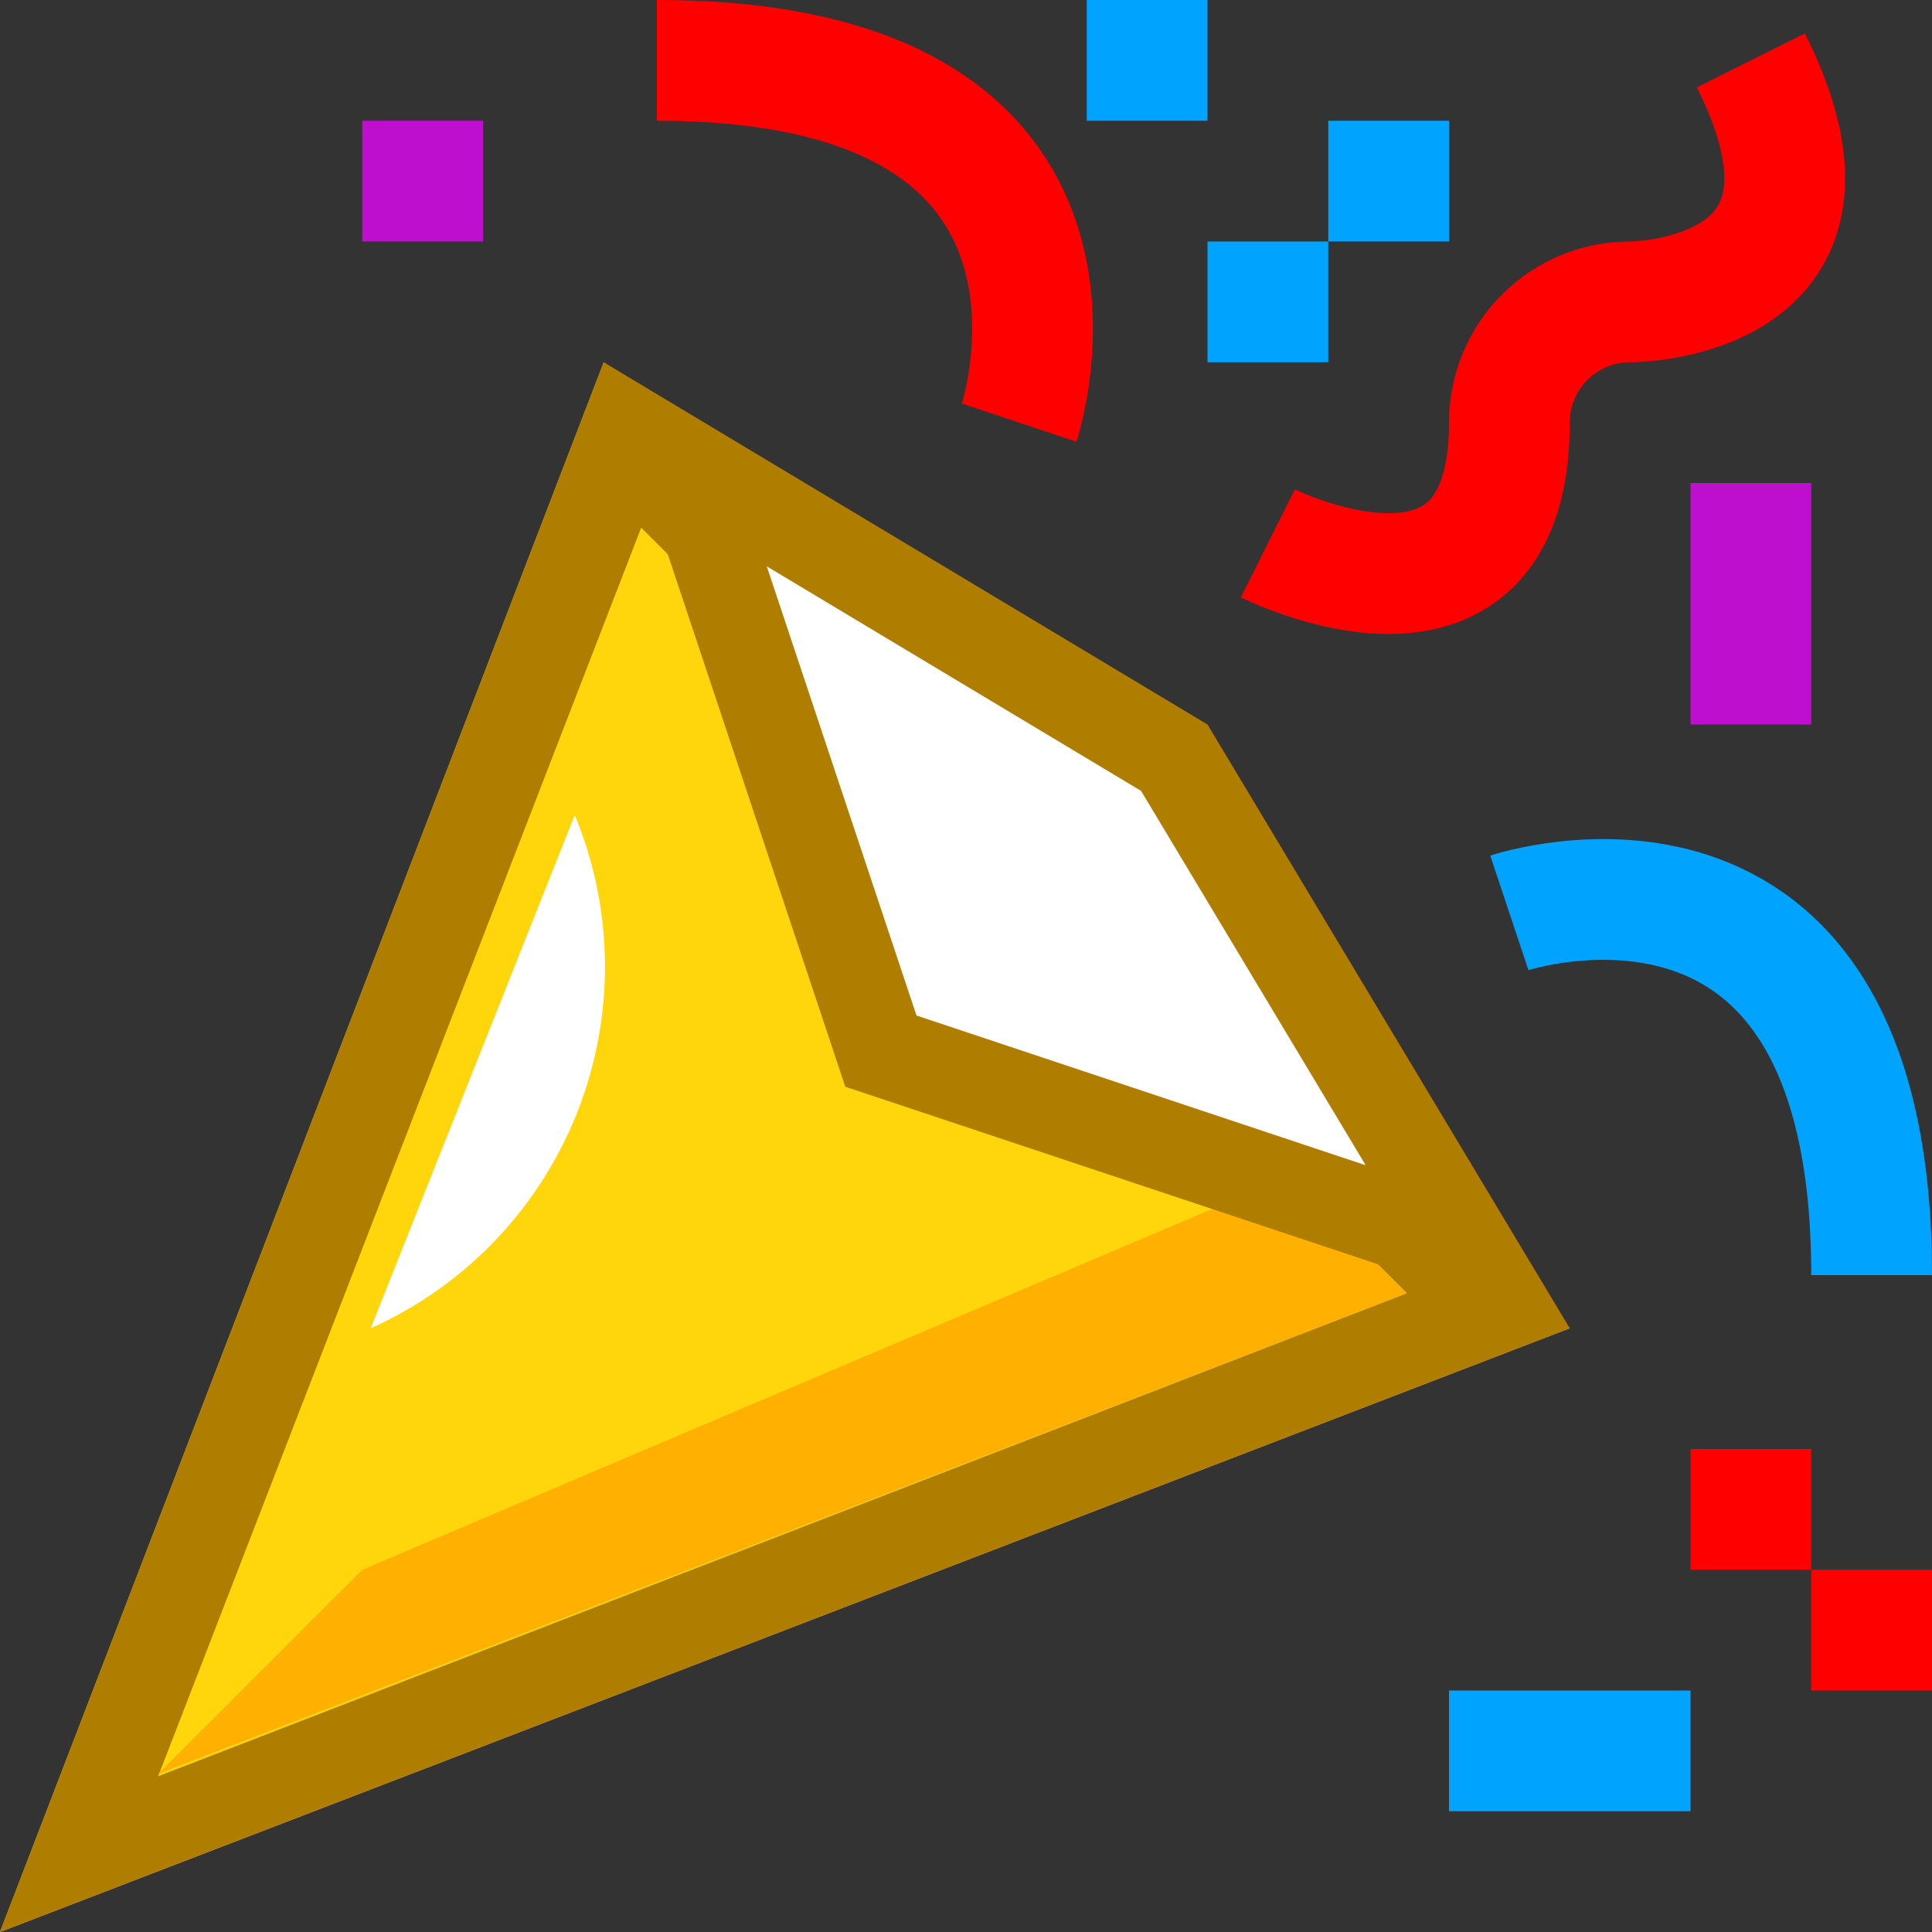 <svg xmlns="http://www.w3.org/2000/svg" viewBox="0 0 16 16"><rect x="0" y="0" width="16" height="16" fill="#333333" stroke="none"/><defs><style>.cls-1{opacity:0;}.cls-2{fill:#fff;}.cls-3{fill:#ffd60b;}.cls-4{fill:#af7d00;}.cls-5{fill:#ffb000;}.cls-6,.cls-7{fill:none;stroke-miterlimit:10;}.cls-6{stroke:red;}.cls-7{stroke:#00a4ff;}.cls-8{fill:#bf0fce;}.cls-9{fill:red;}.cls-10{fill:#00a4ff;}</style></defs><title>party</title><g id="Layer_2" data-name="Layer 2"><g id="Layer_1-2" data-name="Layer 1"><g class="cls-1"><path class="cls-2" d="M15,1V15H1V1H15m1-1H0V16H16V0Z"/></g><polygon class="cls-3" points="5 3 13 11 0 16 5 3"/><path class="cls-4" d="M5.29,4.35l6.36,6.36-10.34,4,4-10.34M5,3,0,16l13-5L5,3Z"/><polygon class="cls-5" points="3 13 1.31 14.69 11.65 10.71 10.68 9.74 3 13"/><path class="cls-6" d="M8.44,3.5s1-3-3-3"/><path class="cls-7" d="M12.5,7.56s3-1,3,3"/><path class="cls-6" d="M10.5,4.5s2,1,2-1a1,1,0,0,1,1-1s2,0,1-2"/><polygon class="cls-2" points="7.3 8.7 5.68 3.84 9.73 6.27 12.16 10.32 7.3 8.7"/><path class="cls-4" d="M6.35,4.69l3.1,1.86,1.86,3.1L7.59,8.41,6.35,4.69M5,3,7,9l6,2L10,6,5,3Z"/><rect class="cls-8" x="14" y="4" width="1" height="2"/><rect class="cls-9" x="14" y="12" width="1" height="1"/><rect class="cls-9" x="15" y="13" width="1" height="1"/><rect class="cls-8" x="3" y="1" width="1" height="1"/><rect class="cls-10" x="9" width="1" height="1"/><rect class="cls-10" x="10" y="2" width="1" height="1"/><rect class="cls-10" x="11" y="1" width="1" height="1"/><rect class="cls-10" x="12" y="14" width="2" height="1"/><path class="cls-2" d="M3.07,11,4.76,6.75A3.28,3.28,0,0,1,3.07,11Z"/></g></g></svg>